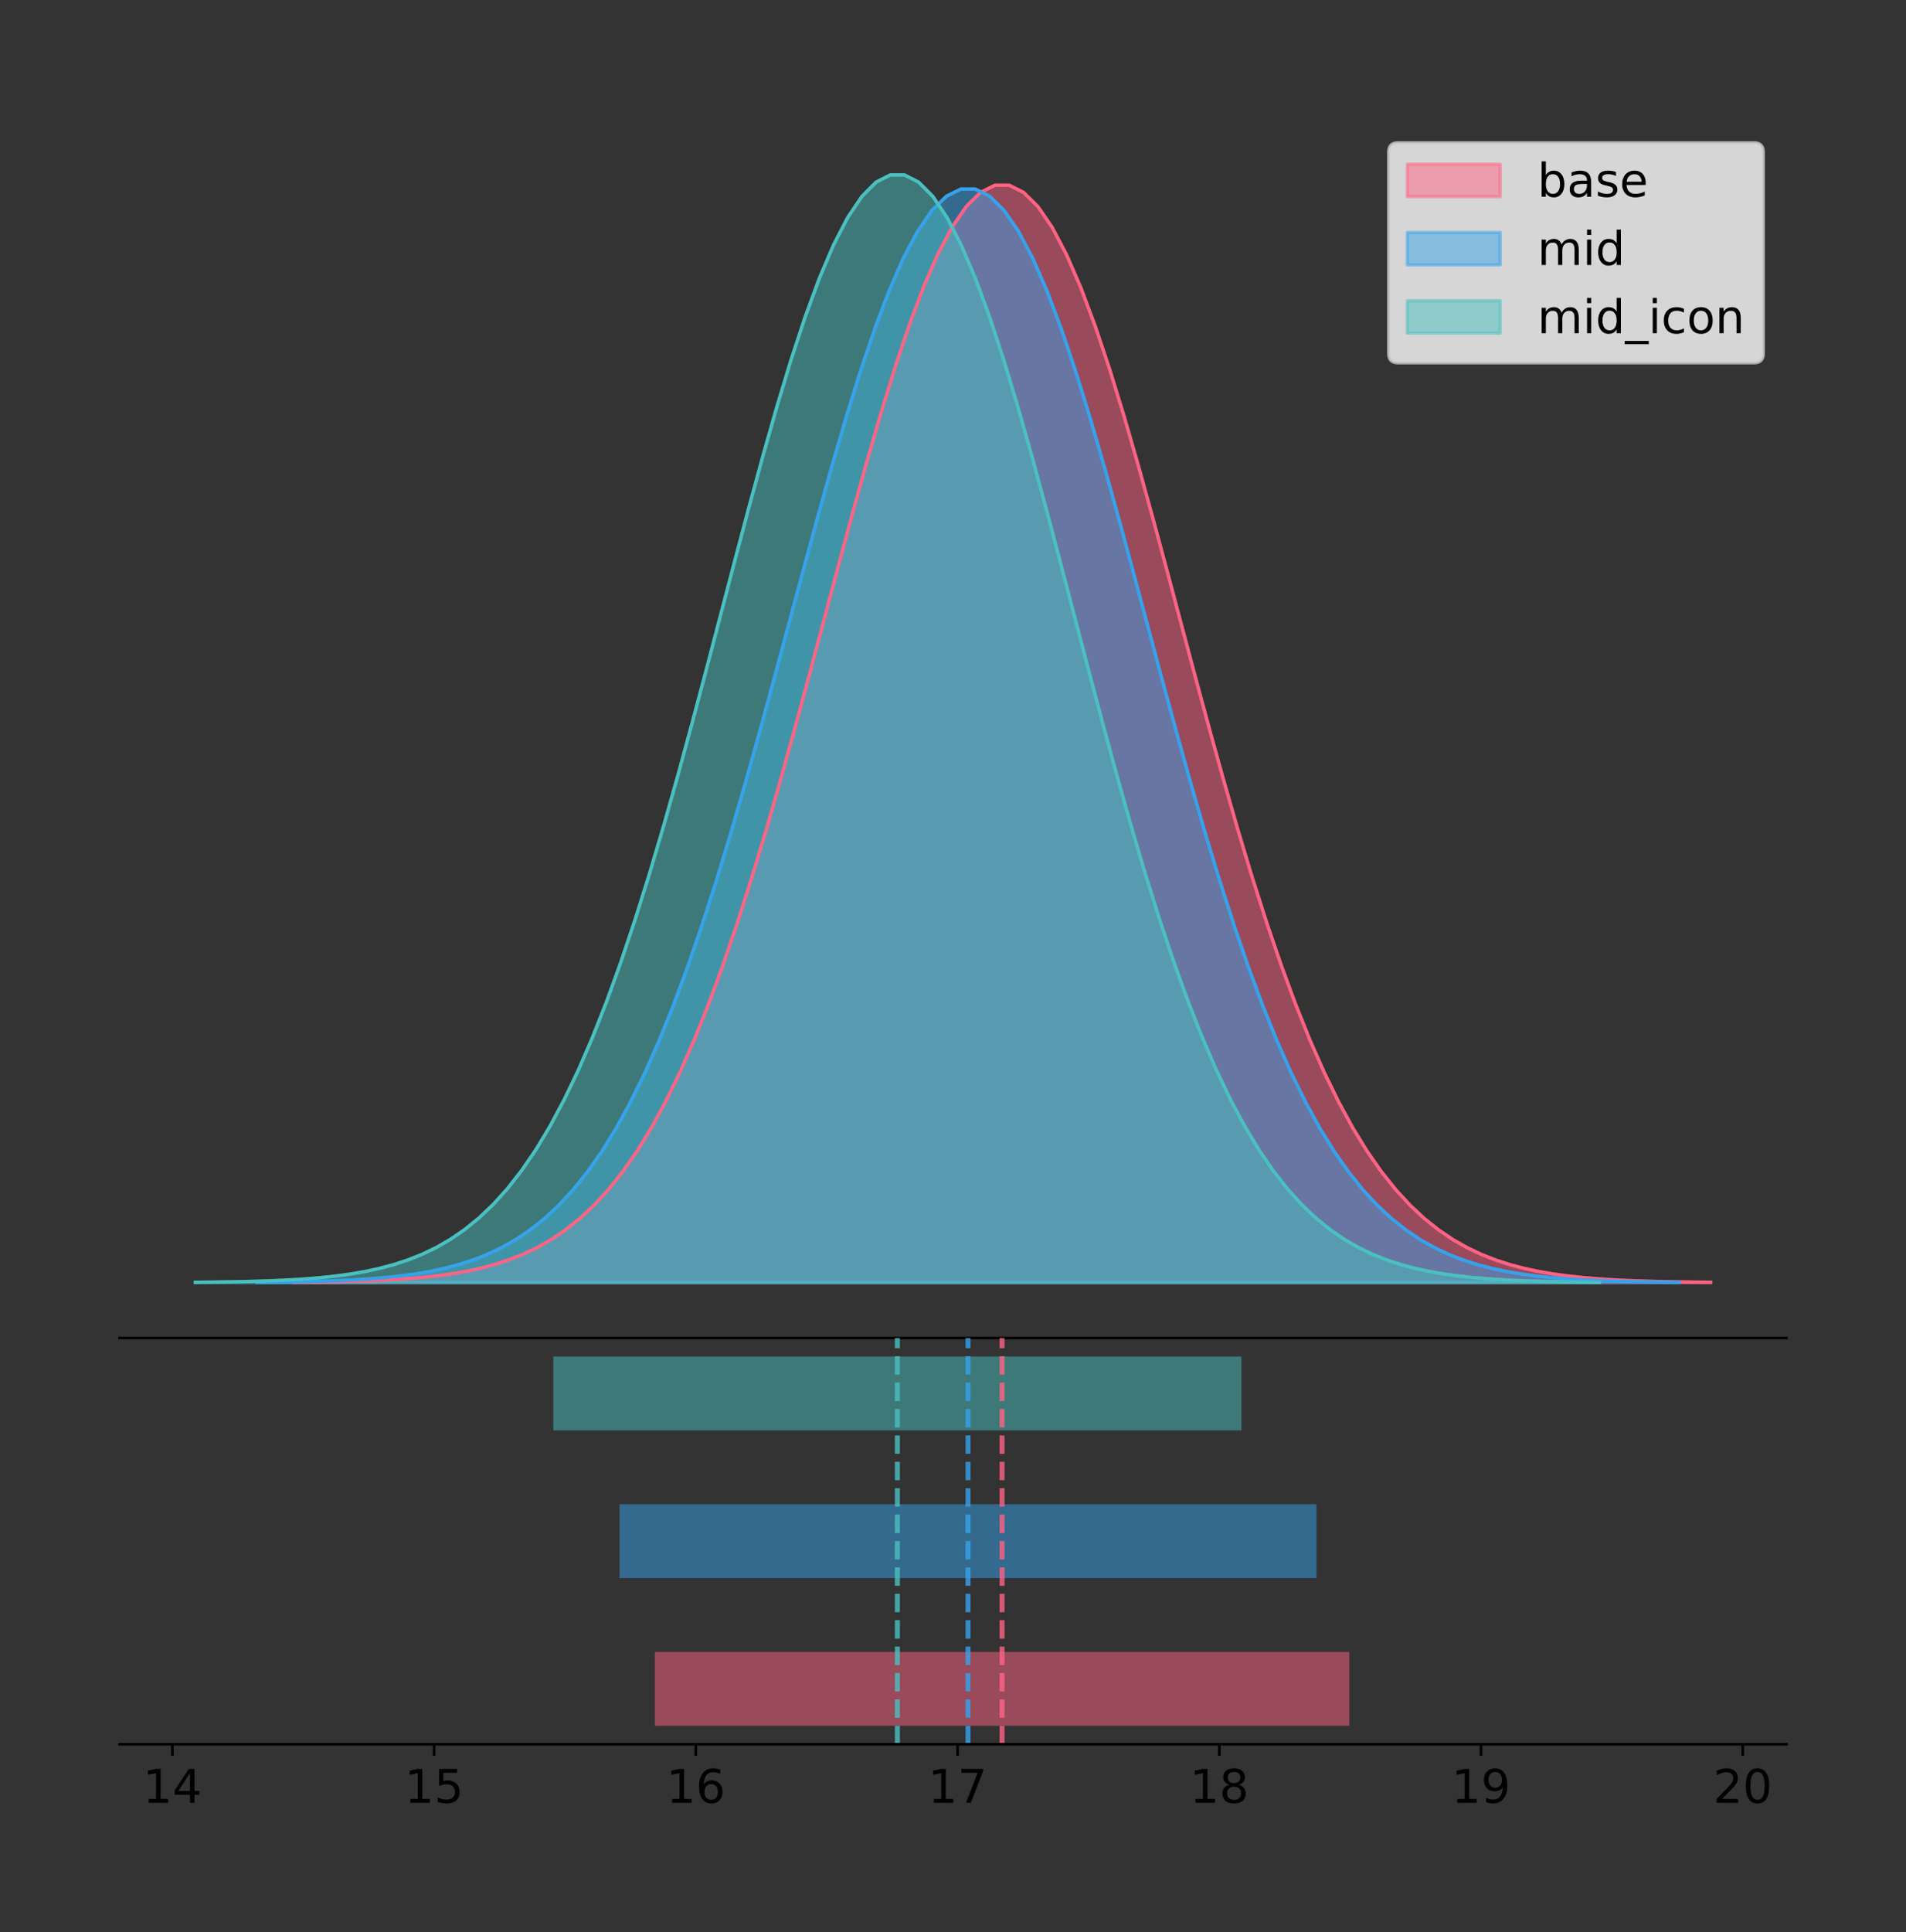 <?xml version="1.0" encoding="utf-8" standalone="no"?>
<!DOCTYPE svg PUBLIC "-//W3C//DTD SVG 1.1//EN"
  "http://www.w3.org/Graphics/SVG/1.1/DTD/svg11.dtd">
<!-- Created with matplotlib (https://matplotlib.org/) -->
<svg height="581.789pt" version="1.1" viewBox="0 0 574.2 581.789" width="574.2pt" xmlns="http://www.w3.org/2000/svg" xmlns:xlink="http://www.w3.org/1999/xlink">
 <rect x="0" y="0" width="574.2" height="581.789" fill="#333333" stroke="none"/>
 <defs>
  <style type="text/css">
*{stroke-linecap:butt;stroke-linejoin:round;}
  </style>
 </defs>
 <g id="figure_1">
  <g id="patch_1">
   <path d="M 0 581.789 
L 574.2 581.789 
L 574.2 0 
L 0 0 
z
" style="fill:none;"/>
  </g>
  <g id="axes_1">
   <g id="patch_2">
    <path d="M 36 402.93 
L 538.2 402.93 
L 538.2 36 
L 36 36 
z
" style="fill:none;"/>
   </g>
   <g id="PolyCollection_1">
    <defs>
     <path d="M 88.383 -195.538 
L 88.383 -195.649 
L 92.696 -195.691 
L 97.009 -195.747 
L 101.322 -195.822 
L 105.635 -195.922 
L 109.948 -196.053 
L 114.261 -196.224 
L 118.574 -196.446 
L 122.887 -196.733 
L 127.2 -197.1 
L 131.513 -197.566 
L 135.826 -198.155 
L 140.139 -198.891 
L 144.452 -199.808 
L 148.765 -200.939 
L 153.078 -202.326 
L 157.391 -204.014 
L 161.704 -206.052 
L 166.017 -208.496 
L 170.33 -211.403 
L 174.643 -214.836 
L 178.956 -218.859 
L 183.269 -223.538 
L 187.582 -228.937 
L 191.895 -235.117 
L 196.208 -242.135 
L 200.521 -250.041 
L 204.835 -258.874 
L 209.148 -268.659 
L 213.461 -279.406 
L 217.774 -291.106 
L 222.087 -303.73 
L 226.4 -317.224 
L 230.713 -331.511 
L 235.026 -346.486 
L 239.339 -362.019 
L 243.652 -377.956 
L 247.965 -394.118 
L 252.278 -410.305 
L 256.591 -426.299 
L 260.904 -441.87 
L 265.217 -456.781 
L 269.53 -470.791 
L 273.843 -483.664 
L 278.156 -495.177 
L 282.469 -505.122 
L 286.782 -513.315 
L 291.095 -519.601 
L 295.408 -523.861 
L 299.721 -526.012 
L 304.034 -526.012 
L 308.347 -523.861 
L 312.66 -519.601 
L 316.973 -513.315 
L 321.286 -505.122 
L 325.599 -495.177 
L 329.912 -483.664 
L 334.225 -470.791 
L 338.538 -456.781 
L 342.851 -441.87 
L 347.165 -426.299 
L 351.478 -410.305 
L 355.791 -394.118 
L 360.104 -377.956 
L 364.417 -362.019 
L 368.73 -346.486 
L 373.043 -331.511 
L 377.356 -317.224 
L 381.669 -303.73 
L 385.982 -291.106 
L 390.295 -279.406 
L 394.608 -268.659 
L 398.921 -258.874 
L 403.234 -250.041 
L 407.547 -242.135 
L 411.86 -235.117 
L 416.173 -228.937 
L 420.486 -223.538 
L 424.799 -218.859 
L 429.112 -214.836 
L 433.425 -211.403 
L 437.738 -208.496 
L 442.051 -206.052 
L 446.364 -204.014 
L 450.677 -202.326 
L 454.99 -200.939 
L 459.303 -199.808 
L 463.616 -198.891 
L 467.929 -198.155 
L 472.242 -197.566 
L 476.555 -197.1 
L 480.868 -196.733 
L 485.182 -196.446 
L 489.495 -196.224 
L 493.808 -196.053 
L 498.121 -195.922 
L 502.434 -195.822 
L 506.747 -195.747 
L 511.06 -195.691 
L 515.373 -195.649 
L 515.373 -195.538 
L 515.373 -195.538 
L 511.06 -195.538 
L 506.747 -195.538 
L 502.434 -195.538 
L 498.121 -195.538 
L 493.808 -195.538 
L 489.495 -195.538 
L 485.182 -195.538 
L 480.868 -195.538 
L 476.555 -195.538 
L 472.242 -195.538 
L 467.929 -195.538 
L 463.616 -195.538 
L 459.303 -195.538 
L 454.99 -195.538 
L 450.677 -195.538 
L 446.364 -195.538 
L 442.051 -195.538 
L 437.738 -195.538 
L 433.425 -195.538 
L 429.112 -195.538 
L 424.799 -195.538 
L 420.486 -195.538 
L 416.173 -195.538 
L 411.86 -195.538 
L 407.547 -195.538 
L 403.234 -195.538 
L 398.921 -195.538 
L 394.608 -195.538 
L 390.295 -195.538 
L 385.982 -195.538 
L 381.669 -195.538 
L 377.356 -195.538 
L 373.043 -195.538 
L 368.73 -195.538 
L 364.417 -195.538 
L 360.104 -195.538 
L 355.791 -195.538 
L 351.478 -195.538 
L 347.165 -195.538 
L 342.851 -195.538 
L 338.538 -195.538 
L 334.225 -195.538 
L 329.912 -195.538 
L 325.599 -195.538 
L 321.286 -195.538 
L 316.973 -195.538 
L 312.66 -195.538 
L 308.347 -195.538 
L 304.034 -195.538 
L 299.721 -195.538 
L 295.408 -195.538 
L 291.095 -195.538 
L 286.782 -195.538 
L 282.469 -195.538 
L 278.156 -195.538 
L 273.843 -195.538 
L 269.53 -195.538 
L 265.217 -195.538 
L 260.904 -195.538 
L 256.591 -195.538 
L 252.278 -195.538 
L 247.965 -195.538 
L 243.652 -195.538 
L 239.339 -195.538 
L 235.026 -195.538 
L 230.713 -195.538 
L 226.4 -195.538 
L 222.087 -195.538 
L 217.774 -195.538 
L 213.461 -195.538 
L 209.148 -195.538 
L 204.835 -195.538 
L 200.521 -195.538 
L 196.208 -195.538 
L 191.895 -195.538 
L 187.582 -195.538 
L 183.269 -195.538 
L 178.956 -195.538 
L 174.643 -195.538 
L 170.33 -195.538 
L 166.017 -195.538 
L 161.704 -195.538 
L 157.391 -195.538 
L 153.078 -195.538 
L 148.765 -195.538 
L 144.452 -195.538 
L 140.139 -195.538 
L 135.826 -195.538 
L 131.513 -195.538 
L 127.2 -195.538 
L 122.887 -195.538 
L 118.574 -195.538 
L 114.261 -195.538 
L 109.948 -195.538 
L 105.635 -195.538 
L 101.322 -195.538 
L 97.009 -195.538 
L 92.696 -195.538 
L 88.383 -195.538 
z
" id="me32cef3289" style="stroke:#ff6384;stroke-opacity:0.5;"/>
    </defs>
    <g clip-path="url(#p9b3018f746)">
     <use style="fill:#ff6384;fill-opacity:0.5;stroke:#ff6384;stroke-opacity:0.5;" x="0" xlink:href="#me32cef3289" y="581.789"/>
    </g>
   </g>
   <g id="PolyCollection_2">
    <defs>
     <path d="M 77.387 -195.538 
L 77.387 -195.649 
L 81.715 -195.69 
L 86.043 -195.746 
L 90.371 -195.821 
L 94.699 -195.92 
L 99.027 -196.051 
L 103.355 -196.222 
L 107.683 -196.443 
L 112.011 -196.729 
L 116.34 -197.095 
L 120.668 -197.559 
L 124.996 -198.145 
L 129.324 -198.88 
L 133.652 -199.793 
L 137.98 -200.921 
L 142.308 -202.303 
L 146.636 -203.984 
L 150.964 -206.015 
L 155.292 -208.45 
L 159.621 -211.348 
L 163.949 -214.769 
L 168.277 -218.778 
L 172.605 -223.441 
L 176.933 -228.82 
L 181.261 -234.979 
L 185.589 -241.973 
L 189.917 -249.852 
L 194.245 -258.653 
L 198.573 -268.404 
L 202.902 -279.114 
L 207.23 -290.773 
L 211.558 -303.353 
L 215.886 -316.801 
L 220.214 -331.037 
L 224.542 -345.96 
L 228.87 -361.44 
L 233.198 -377.321 
L 237.526 -393.427 
L 241.854 -409.557 
L 246.183 -425.495 
L 250.511 -441.012 
L 254.839 -455.871 
L 259.167 -469.832 
L 263.495 -482.661 
L 267.823 -494.134 
L 272.151 -504.044 
L 276.479 -512.208 
L 280.807 -518.473 
L 285.135 -522.718 
L 289.464 -524.861 
L 293.792 -524.861 
L 298.12 -522.718 
L 302.448 -518.473 
L 306.776 -512.208 
L 311.104 -504.044 
L 315.432 -494.134 
L 319.76 -482.661 
L 324.088 -469.832 
L 328.416 -455.871 
L 332.745 -441.012 
L 337.073 -425.495 
L 341.401 -409.557 
L 345.729 -393.427 
L 350.057 -377.321 
L 354.385 -361.44 
L 358.713 -345.96 
L 363.041 -331.037 
L 367.369 -316.801 
L 371.697 -303.353 
L 376.026 -290.773 
L 380.354 -279.114 
L 384.682 -268.404 
L 389.01 -258.653 
L 393.338 -249.852 
L 397.666 -241.973 
L 401.994 -234.979 
L 406.322 -228.82 
L 410.65 -223.441 
L 414.978 -218.778 
L 419.307 -214.769 
L 423.635 -211.348 
L 427.963 -208.45 
L 432.291 -206.015 
L 436.619 -203.984 
L 440.947 -202.303 
L 445.275 -200.921 
L 449.603 -199.793 
L 453.931 -198.88 
L 458.259 -198.145 
L 462.588 -197.559 
L 466.916 -197.095 
L 471.244 -196.729 
L 475.572 -196.443 
L 479.9 -196.222 
L 484.228 -196.051 
L 488.556 -195.92 
L 492.884 -195.821 
L 497.212 -195.746 
L 501.54 -195.69 
L 505.869 -195.649 
L 505.869 -195.538 
L 505.869 -195.538 
L 501.54 -195.538 
L 497.212 -195.538 
L 492.884 -195.538 
L 488.556 -195.538 
L 484.228 -195.538 
L 479.9 -195.538 
L 475.572 -195.538 
L 471.244 -195.538 
L 466.916 -195.538 
L 462.588 -195.538 
L 458.259 -195.538 
L 453.931 -195.538 
L 449.603 -195.538 
L 445.275 -195.538 
L 440.947 -195.538 
L 436.619 -195.538 
L 432.291 -195.538 
L 427.963 -195.538 
L 423.635 -195.538 
L 419.307 -195.538 
L 414.978 -195.538 
L 410.65 -195.538 
L 406.322 -195.538 
L 401.994 -195.538 
L 397.666 -195.538 
L 393.338 -195.538 
L 389.01 -195.538 
L 384.682 -195.538 
L 380.354 -195.538 
L 376.026 -195.538 
L 371.697 -195.538 
L 367.369 -195.538 
L 363.041 -195.538 
L 358.713 -195.538 
L 354.385 -195.538 
L 350.057 -195.538 
L 345.729 -195.538 
L 341.401 -195.538 
L 337.073 -195.538 
L 332.745 -195.538 
L 328.416 -195.538 
L 324.088 -195.538 
L 319.76 -195.538 
L 315.432 -195.538 
L 311.104 -195.538 
L 306.776 -195.538 
L 302.448 -195.538 
L 298.12 -195.538 
L 293.792 -195.538 
L 289.464 -195.538 
L 285.135 -195.538 
L 280.807 -195.538 
L 276.479 -195.538 
L 272.151 -195.538 
L 267.823 -195.538 
L 263.495 -195.538 
L 259.167 -195.538 
L 254.839 -195.538 
L 250.511 -195.538 
L 246.183 -195.538 
L 241.854 -195.538 
L 237.526 -195.538 
L 233.198 -195.538 
L 228.87 -195.538 
L 224.542 -195.538 
L 220.214 -195.538 
L 215.886 -195.538 
L 211.558 -195.538 
L 207.23 -195.538 
L 202.902 -195.538 
L 198.573 -195.538 
L 194.245 -195.538 
L 189.917 -195.538 
L 185.589 -195.538 
L 181.261 -195.538 
L 176.933 -195.538 
L 172.605 -195.538 
L 168.277 -195.538 
L 163.949 -195.538 
L 159.621 -195.538 
L 155.292 -195.538 
L 150.964 -195.538 
L 146.636 -195.538 
L 142.308 -195.538 
L 137.98 -195.538 
L 133.652 -195.538 
L 129.324 -195.538 
L 124.996 -195.538 
L 120.668 -195.538 
L 116.34 -195.538 
L 112.011 -195.538 
L 107.683 -195.538 
L 103.355 -195.538 
L 99.027 -195.538 
L 94.699 -195.538 
L 90.371 -195.538 
L 86.043 -195.538 
L 81.715 -195.538 
L 77.387 -195.538 
z
" id="m0f6606db2e" style="stroke:#36a2eb;stroke-opacity:0.5;"/>
    </defs>
    <g clip-path="url(#p9b3018f746)">
     <use style="fill:#36a2eb;fill-opacity:0.5;stroke:#36a2eb;stroke-opacity:0.5;" x="0" xlink:href="#m0f6606db2e" y="581.789"/>
    </g>
   </g>
   <g id="PolyCollection_3">
    <defs>
     <path d="M 58.827 -195.538 
L 58.827 -195.65 
L 63.1 -195.692 
L 67.373 -195.749 
L 71.646 -195.825 
L 75.919 -195.925 
L 80.192 -196.058 
L 84.465 -196.23 
L 88.738 -196.455 
L 93.011 -196.744 
L 97.284 -197.115 
L 101.557 -197.585 
L 105.83 -198.179 
L 110.103 -198.923 
L 114.376 -199.848 
L 118.649 -200.99 
L 122.922 -202.39 
L 127.195 -204.093 
L 131.468 -206.151 
L 135.741 -208.617 
L 140.014 -211.552 
L 144.287 -215.017 
L 148.56 -219.078 
L 152.832 -223.801 
L 157.105 -229.25 
L 161.378 -235.488 
L 165.651 -242.572 
L 169.924 -250.552 
L 174.197 -259.468 
L 178.47 -269.344 
L 182.743 -280.192 
L 187.016 -292.002 
L 191.289 -304.744 
L 195.562 -318.365 
L 199.835 -332.786 
L 204.108 -347.901 
L 208.381 -363.58 
L 212.654 -379.667 
L 216.927 -395.98 
L 221.2 -412.318 
L 225.473 -428.462 
L 229.746 -444.18 
L 234.019 -459.23 
L 238.292 -473.372 
L 242.565 -486.366 
L 246.838 -497.987 
L 251.111 -508.025 
L 255.384 -516.294 
L 259.657 -522.64 
L 263.93 -526.94 
L 268.203 -529.111 
L 272.476 -529.111 
L 276.748 -526.94 
L 281.021 -522.64 
L 285.294 -516.294 
L 289.567 -508.025 
L 293.84 -497.987 
L 298.113 -486.366 
L 302.386 -473.372 
L 306.659 -459.23 
L 310.932 -444.18 
L 315.205 -428.462 
L 319.478 -412.318 
L 323.751 -395.98 
L 328.024 -379.667 
L 332.297 -363.58 
L 336.57 -347.901 
L 340.843 -332.786 
L 345.116 -318.365 
L 349.389 -304.744 
L 353.662 -292.002 
L 357.935 -280.192 
L 362.208 -269.344 
L 366.481 -259.468 
L 370.754 -250.552 
L 375.027 -242.572 
L 379.3 -235.488 
L 383.573 -229.25 
L 387.846 -223.801 
L 392.119 -219.078 
L 396.391 -215.017 
L 400.664 -211.552 
L 404.937 -208.617 
L 409.21 -206.151 
L 413.483 -204.093 
L 417.756 -202.39 
L 422.029 -200.99 
L 426.302 -199.848 
L 430.575 -198.923 
L 434.848 -198.179 
L 439.121 -197.585 
L 443.394 -197.115 
L 447.667 -196.744 
L 451.94 -196.455 
L 456.213 -196.23 
L 460.486 -196.058 
L 464.759 -195.925 
L 469.032 -195.825 
L 473.305 -195.749 
L 477.578 -195.692 
L 481.851 -195.65 
L 481.851 -195.538 
L 481.851 -195.538 
L 477.578 -195.538 
L 473.305 -195.538 
L 469.032 -195.538 
L 464.759 -195.538 
L 460.486 -195.538 
L 456.213 -195.538 
L 451.94 -195.538 
L 447.667 -195.538 
L 443.394 -195.538 
L 439.121 -195.538 
L 434.848 -195.538 
L 430.575 -195.538 
L 426.302 -195.538 
L 422.029 -195.538 
L 417.756 -195.538 
L 413.483 -195.538 
L 409.21 -195.538 
L 404.937 -195.538 
L 400.664 -195.538 
L 396.391 -195.538 
L 392.119 -195.538 
L 387.846 -195.538 
L 383.573 -195.538 
L 379.3 -195.538 
L 375.027 -195.538 
L 370.754 -195.538 
L 366.481 -195.538 
L 362.208 -195.538 
L 357.935 -195.538 
L 353.662 -195.538 
L 349.389 -195.538 
L 345.116 -195.538 
L 340.843 -195.538 
L 336.57 -195.538 
L 332.297 -195.538 
L 328.024 -195.538 
L 323.751 -195.538 
L 319.478 -195.538 
L 315.205 -195.538 
L 310.932 -195.538 
L 306.659 -195.538 
L 302.386 -195.538 
L 298.113 -195.538 
L 293.84 -195.538 
L 289.567 -195.538 
L 285.294 -195.538 
L 281.021 -195.538 
L 276.748 -195.538 
L 272.476 -195.538 
L 268.203 -195.538 
L 263.93 -195.538 
L 259.657 -195.538 
L 255.384 -195.538 
L 251.111 -195.538 
L 246.838 -195.538 
L 242.565 -195.538 
L 238.292 -195.538 
L 234.019 -195.538 
L 229.746 -195.538 
L 225.473 -195.538 
L 221.2 -195.538 
L 216.927 -195.538 
L 212.654 -195.538 
L 208.381 -195.538 
L 204.108 -195.538 
L 199.835 -195.538 
L 195.562 -195.538 
L 191.289 -195.538 
L 187.016 -195.538 
L 182.743 -195.538 
L 178.47 -195.538 
L 174.197 -195.538 
L 169.924 -195.538 
L 165.651 -195.538 
L 161.378 -195.538 
L 157.105 -195.538 
L 152.832 -195.538 
L 148.56 -195.538 
L 144.287 -195.538 
L 140.014 -195.538 
L 135.741 -195.538 
L 131.468 -195.538 
L 127.195 -195.538 
L 122.922 -195.538 
L 118.649 -195.538 
L 114.376 -195.538 
L 110.103 -195.538 
L 105.83 -195.538 
L 101.557 -195.538 
L 97.284 -195.538 
L 93.011 -195.538 
L 88.738 -195.538 
L 84.465 -195.538 
L 80.192 -195.538 
L 75.919 -195.538 
L 71.646 -195.538 
L 67.373 -195.538 
L 63.1 -195.538 
L 58.827 -195.538 
z
" id="m778332e7e5" style="stroke:#4bc0c0;stroke-opacity:0.5;"/>
    </defs>
    <g clip-path="url(#p9b3018f746)">
     <use style="fill:#4bc0c0;fill-opacity:0.5;stroke:#4bc0c0;stroke-opacity:0.5;" x="0" xlink:href="#m778332e7e5" y="581.789"/>
    </g>
   </g>
   <g id="line2d_1">
    <path clip-path="url(#p9b3018f746)" d="M 88.383 386.14 
L 92.696 386.099 
L 97.009 386.042 
L 101.322 385.967 
L 105.635 385.868 
L 109.948 385.737 
L 114.261 385.565 
L 118.574 385.343 
L 122.887 385.056 
L 127.2 384.689 
L 131.513 384.223 
L 135.826 383.635 
L 140.139 382.898 
L 144.452 381.981 
L 148.765 380.85 
L 153.078 379.463 
L 157.391 377.775 
L 161.704 375.737 
L 166.017 373.294 
L 170.33 370.387 
L 174.643 366.953 
L 178.956 362.93 
L 183.269 358.251 
L 187.582 352.853 
L 191.895 346.672 
L 196.208 339.654 
L 200.521 331.748 
L 204.835 322.916 
L 209.148 313.131 
L 213.461 302.384 
L 217.774 290.683 
L 222.087 278.059 
L 226.4 264.565 
L 230.713 250.279 
L 235.026 235.304 
L 239.339 219.77 
L 243.652 203.833 
L 247.965 187.671 
L 252.278 171.485 
L 256.591 155.491 
L 260.904 139.919 
L 265.217 125.009 
L 269.53 110.999 
L 273.843 98.125 
L 278.156 86.612 
L 282.469 76.668 
L 286.782 68.475 
L 291.095 62.188 
L 295.408 57.928 
L 299.721 55.777 
L 304.034 55.777 
L 308.347 57.928 
L 312.66 62.188 
L 316.973 68.475 
L 321.286 76.668 
L 325.599 86.612 
L 329.912 98.125 
L 334.225 110.999 
L 338.538 125.009 
L 342.851 139.919 
L 347.165 155.491 
L 351.478 171.485 
L 355.791 187.671 
L 360.104 203.833 
L 364.417 219.77 
L 368.73 235.304 
L 373.043 250.279 
L 377.356 264.565 
L 381.669 278.059 
L 385.982 290.683 
L 390.295 302.384 
L 394.608 313.131 
L 398.921 322.916 
L 403.234 331.748 
L 407.547 339.654 
L 411.86 346.672 
L 416.173 352.853 
L 420.486 358.251 
L 424.799 362.93 
L 429.112 366.953 
L 433.425 370.387 
L 437.738 373.294 
L 442.051 375.737 
L 446.364 377.775 
L 450.677 379.463 
L 454.99 380.85 
L 459.303 381.981 
L 463.616 382.898 
L 467.929 383.635 
L 472.242 384.223 
L 476.555 384.689 
L 480.868 385.056 
L 485.182 385.343 
L 489.495 385.565 
L 493.808 385.737 
L 498.121 385.868 
L 502.434 385.967 
L 506.747 386.042 
L 511.06 386.099 
L 515.373 386.14 
" style="fill:none;stroke:#ff6384;stroke-linecap:square;"/>
   </g>
   <g id="line2d_2">
    <path clip-path="url(#p9b3018f746)" d="M 77.387 386.141 
L 81.715 386.099 
L 86.043 386.043 
L 90.371 385.968 
L 94.699 385.869 
L 99.027 385.738 
L 103.355 385.568 
L 107.683 385.346 
L 112.011 385.06 
L 116.34 384.695 
L 120.668 384.23 
L 124.996 383.644 
L 129.324 382.91 
L 133.652 381.996 
L 137.98 380.869 
L 142.308 379.487 
L 146.636 377.805 
L 150.964 375.774 
L 155.292 373.339 
L 159.621 370.442 
L 163.949 367.021 
L 168.277 363.011 
L 172.605 358.349 
L 176.933 352.969 
L 181.261 346.81 
L 185.589 339.816 
L 189.917 331.938 
L 194.245 323.136 
L 198.573 313.385 
L 202.902 302.676 
L 207.23 291.016 
L 211.558 278.436 
L 215.886 264.989 
L 220.214 250.752 
L 224.542 235.829 
L 228.87 220.35 
L 233.198 204.468 
L 237.526 188.363 
L 241.854 172.233 
L 246.183 156.294 
L 250.511 140.777 
L 254.839 125.918 
L 259.167 111.957 
L 263.495 99.128 
L 267.823 87.655 
L 272.151 77.746 
L 276.479 69.581 
L 280.807 63.317 
L 285.135 59.071 
L 289.464 56.928 
L 293.792 56.928 
L 298.12 59.071 
L 302.448 63.317 
L 306.776 69.581 
L 311.104 77.746 
L 315.432 87.655 
L 319.76 99.128 
L 324.088 111.957 
L 328.416 125.918 
L 332.745 140.777 
L 337.073 156.294 
L 341.401 172.233 
L 345.729 188.363 
L 350.057 204.468 
L 354.385 220.35 
L 358.713 235.829 
L 363.041 250.752 
L 367.369 264.989 
L 371.697 278.436 
L 376.026 291.016 
L 380.354 302.676 
L 384.682 313.385 
L 389.01 323.136 
L 393.338 331.938 
L 397.666 339.816 
L 401.994 346.81 
L 406.322 352.969 
L 410.65 358.349 
L 414.978 363.011 
L 419.307 367.021 
L 423.635 370.442 
L 427.963 373.339 
L 432.291 375.774 
L 436.619 377.805 
L 440.947 379.487 
L 445.275 380.869 
L 449.603 381.996 
L 453.931 382.91 
L 458.259 383.644 
L 462.588 384.23 
L 466.916 384.695 
L 471.244 385.06 
L 475.572 385.346 
L 479.9 385.568 
L 484.228 385.738 
L 488.556 385.869 
L 492.884 385.968 
L 497.212 386.043 
L 501.54 386.099 
L 505.869 386.141 
" style="fill:none;stroke:#36a2eb;stroke-linecap:square;"/>
   </g>
   <g id="line2d_3">
    <path clip-path="url(#p9b3018f746)" d="M 58.827 386.139 
L 63.1 386.097 
L 67.373 386.04 
L 71.646 385.965 
L 75.919 385.864 
L 80.192 385.732 
L 84.465 385.559 
L 88.738 385.334 
L 93.011 385.045 
L 97.284 384.675 
L 101.557 384.204 
L 105.83 383.61 
L 110.103 382.867 
L 114.376 381.941 
L 118.649 380.799 
L 122.922 379.399 
L 127.195 377.696 
L 131.468 375.639 
L 135.741 373.172 
L 140.014 370.238 
L 144.287 366.772 
L 148.56 362.711 
L 152.832 357.989 
L 157.105 352.539 
L 161.378 346.301 
L 165.651 339.217 
L 169.924 331.237 
L 174.197 322.322 
L 178.47 312.445 
L 182.743 301.597 
L 187.016 289.787 
L 191.289 277.045 
L 195.562 263.424 
L 199.835 249.004 
L 204.108 233.888 
L 208.381 218.209 
L 212.654 202.123 
L 216.927 185.809 
L 221.2 169.471 
L 225.473 153.327 
L 229.746 137.61 
L 234.019 122.559 
L 238.292 108.418 
L 242.565 95.423 
L 246.838 83.803 
L 251.111 73.765 
L 255.384 65.495 
L 259.657 59.15 
L 263.93 54.85 
L 268.203 52.679 
L 272.476 52.679 
L 276.748 54.85 
L 281.021 59.15 
L 285.294 65.495 
L 289.567 73.765 
L 293.84 83.803 
L 298.113 95.423 
L 302.386 108.418 
L 306.659 122.559 
L 310.932 137.61 
L 315.205 153.327 
L 319.478 169.471 
L 323.751 185.809 
L 328.024 202.123 
L 332.297 218.209 
L 336.57 233.888 
L 340.843 249.004 
L 345.116 263.424 
L 349.389 277.045 
L 353.662 289.787 
L 357.935 301.597 
L 362.208 312.445 
L 366.481 322.322 
L 370.754 331.237 
L 375.027 339.217 
L 379.3 346.301 
L 383.573 352.539 
L 387.846 357.989 
L 392.119 362.711 
L 396.391 366.772 
L 400.664 370.238 
L 404.937 373.172 
L 409.21 375.639 
L 413.483 377.696 
L 417.756 379.399 
L 422.029 380.799 
L 426.302 381.941 
L 430.575 382.867 
L 434.848 383.61 
L 439.121 384.204 
L 443.394 384.675 
L 447.667 385.045 
L 451.94 385.334 
L 456.213 385.559 
L 460.486 385.732 
L 464.759 385.864 
L 469.032 385.965 
L 473.305 386.04 
L 477.578 386.097 
L 481.851 386.139 
" style="fill:none;stroke:#4bc0c0;stroke-linecap:square;"/>
   </g>
   <g id="patch_3">
    <path d="M 36 402.93 
L 538.2 402.93 
" style="fill:none;stroke:#000000;stroke-linecap:square;stroke-linejoin:miter;stroke-width:0.8;"/>
   </g>
   <g id="legend_1">
    <g id="patch_4">
     <path d="M 421.16 109.237 
L 528.4 109.237 
Q 531.2 109.237 531.2 106.438 
L 531.2 45.8 
Q 531.2 43 528.4 43 
L 421.16 43 
Q 418.36 43 418.36 45.8 
L 418.36 106.438 
Q 418.36 109.237 421.16 109.237 
z
" style="fill:#ffffff;opacity:0.8;stroke:#cccccc;stroke-linejoin:miter;"/>
    </g>
    <g id="patch_5">
     <path d="M 423.96 59.238 
L 451.96 59.238 
L 451.96 49.438 
L 423.96 49.438 
z
" style="fill:#ff6384;opacity:0.5;stroke:#ff6384;stroke-linejoin:miter;"/>
    </g>
    <g id="text_1">
     <!-- base -->
     <defs>
      <path d="M 48.688 27.297 
Q 48.688 37.203 44.609 42.844 
Q 40.531 48.484 33.406 48.484 
Q 26.266 48.484 22.188 42.844 
Q 18.109 37.203 18.109 27.297 
Q 18.109 17.391 22.188 11.75 
Q 26.266 6.109 33.406 6.109 
Q 40.531 6.109 44.609 11.75 
Q 48.688 17.391 48.688 27.297 
z
M 18.109 46.391 
Q 20.953 51.266 25.266 53.625 
Q 29.594 56 35.594 56 
Q 45.562 56 51.781 48.094 
Q 58.016 40.188 58.016 27.297 
Q 58.016 14.406 51.781 6.484 
Q 45.562 -1.422 35.594 -1.422 
Q 29.594 -1.422 25.266 0.953 
Q 20.953 3.328 18.109 8.203 
L 18.109 0 
L 9.078 0 
L 9.078 75.984 
L 18.109 75.984 
z
" id="DejaVuSans-98"/>
      <path d="M 34.281 27.484 
Q 23.391 27.484 19.188 25 
Q 14.984 22.516 14.984 16.5 
Q 14.984 11.719 18.141 8.906 
Q 21.297 6.109 26.703 6.109 
Q 34.188 6.109 38.703 11.406 
Q 43.219 16.703 43.219 25.484 
L 43.219 27.484 
z
M 52.203 31.203 
L 52.203 0 
L 43.219 0 
L 43.219 8.297 
Q 40.141 3.328 35.547 0.953 
Q 30.953 -1.422 24.312 -1.422 
Q 15.922 -1.422 10.953 3.297 
Q 6 8.016 6 15.922 
Q 6 25.141 12.172 29.828 
Q 18.359 34.516 30.609 34.516 
L 43.219 34.516 
L 43.219 35.406 
Q 43.219 41.609 39.141 45 
Q 35.062 48.391 27.688 48.391 
Q 23 48.391 18.547 47.266 
Q 14.109 46.141 10.016 43.891 
L 10.016 52.203 
Q 14.938 54.109 19.578 55.047 
Q 24.219 56 28.609 56 
Q 40.484 56 46.344 49.844 
Q 52.203 43.703 52.203 31.203 
z
" id="DejaVuSans-97"/>
      <path d="M 44.281 53.078 
L 44.281 44.578 
Q 40.484 46.531 36.375 47.5 
Q 32.281 48.484 27.875 48.484 
Q 21.188 48.484 17.844 46.438 
Q 14.5 44.391 14.5 40.281 
Q 14.5 37.156 16.891 35.375 
Q 19.281 33.594 26.516 31.984 
L 29.594 31.297 
Q 39.156 29.25 43.188 25.516 
Q 47.219 21.781 47.219 15.094 
Q 47.219 7.469 41.188 3.016 
Q 35.156 -1.422 24.609 -1.422 
Q 20.219 -1.422 15.453 -0.562 
Q 10.688 0.297 5.422 2 
L 5.422 11.281 
Q 10.406 8.688 15.234 7.391 
Q 20.062 6.109 24.812 6.109 
Q 31.156 6.109 34.562 8.281 
Q 37.984 10.453 37.984 14.406 
Q 37.984 18.062 35.516 20.016 
Q 33.062 21.969 24.703 23.781 
L 21.578 24.516 
Q 13.234 26.266 9.516 29.906 
Q 5.812 33.547 5.812 39.891 
Q 5.812 47.609 11.281 51.797 
Q 16.75 56 26.812 56 
Q 31.781 56 36.172 55.266 
Q 40.578 54.547 44.281 53.078 
z
" id="DejaVuSans-115"/>
      <path d="M 56.203 29.594 
L 56.203 25.203 
L 14.891 25.203 
Q 15.484 15.922 20.484 11.062 
Q 25.484 6.203 34.422 6.203 
Q 39.594 6.203 44.453 7.469 
Q 49.312 8.734 54.109 11.281 
L 54.109 2.781 
Q 49.266 0.734 44.188 -0.344 
Q 39.109 -1.422 33.891 -1.422 
Q 20.797 -1.422 13.156 6.188 
Q 5.516 13.812 5.516 26.812 
Q 5.516 40.234 12.766 48.109 
Q 20.016 56 32.328 56 
Q 43.359 56 49.781 48.891 
Q 56.203 41.797 56.203 29.594 
z
M 47.219 32.234 
Q 47.125 39.594 43.094 43.984 
Q 39.062 48.391 32.422 48.391 
Q 24.906 48.391 20.391 44.141 
Q 15.875 39.891 15.188 32.172 
z
" id="DejaVuSans-101"/>
     </defs>
     <g transform="translate(463.16 59.238)scale(0.14 -0.14)">
      <use xlink:href="#DejaVuSans-98"/>
      <use x="63.477" xlink:href="#DejaVuSans-97"/>
      <use x="124.756" xlink:href="#DejaVuSans-115"/>
      <use x="176.855" xlink:href="#DejaVuSans-101"/>
     </g>
    </g>
    <g id="patch_6">
     <path d="M 423.96 79.787 
L 451.96 79.787 
L 451.96 69.987 
L 423.96 69.987 
z
" style="fill:#36a2eb;opacity:0.5;stroke:#36a2eb;stroke-linejoin:miter;"/>
    </g>
    <g id="text_2">
     <!-- mid -->
     <defs>
      <path d="M 52 44.188 
Q 55.375 50.25 60.062 53.125 
Q 64.75 56 71.094 56 
Q 79.641 56 84.281 50.016 
Q 88.922 44.047 88.922 33.016 
L 88.922 0 
L 79.891 0 
L 79.891 32.719 
Q 79.891 40.578 77.094 44.375 
Q 74.312 48.188 68.609 48.188 
Q 61.625 48.188 57.562 43.547 
Q 53.516 38.922 53.516 30.906 
L 53.516 0 
L 44.484 0 
L 44.484 32.719 
Q 44.484 40.625 41.703 44.406 
Q 38.922 48.188 33.109 48.188 
Q 26.219 48.188 22.156 43.531 
Q 18.109 38.875 18.109 30.906 
L 18.109 0 
L 9.078 0 
L 9.078 54.688 
L 18.109 54.688 
L 18.109 46.188 
Q 21.188 51.219 25.484 53.609 
Q 29.781 56 35.688 56 
Q 41.656 56 45.828 52.969 
Q 50 49.953 52 44.188 
z
" id="DejaVuSans-109"/>
      <path d="M 9.422 54.688 
L 18.406 54.688 
L 18.406 0 
L 9.422 0 
z
M 9.422 75.984 
L 18.406 75.984 
L 18.406 64.594 
L 9.422 64.594 
z
" id="DejaVuSans-105"/>
      <path d="M 45.406 46.391 
L 45.406 75.984 
L 54.391 75.984 
L 54.391 0 
L 45.406 0 
L 45.406 8.203 
Q 42.578 3.328 38.25 0.953 
Q 33.938 -1.422 27.875 -1.422 
Q 17.969 -1.422 11.734 6.484 
Q 5.516 14.406 5.516 27.297 
Q 5.516 40.188 11.734 48.094 
Q 17.969 56 27.875 56 
Q 33.938 56 38.25 53.625 
Q 42.578 51.266 45.406 46.391 
z
M 14.797 27.297 
Q 14.797 17.391 18.875 11.75 
Q 22.953 6.109 30.078 6.109 
Q 37.203 6.109 41.297 11.75 
Q 45.406 17.391 45.406 27.297 
Q 45.406 37.203 41.297 42.844 
Q 37.203 48.484 30.078 48.484 
Q 22.953 48.484 18.875 42.844 
Q 14.797 37.203 14.797 27.297 
z
" id="DejaVuSans-100"/>
     </defs>
     <g transform="translate(463.16 79.787)scale(0.14 -0.14)">
      <use xlink:href="#DejaVuSans-109"/>
      <use x="97.412" xlink:href="#DejaVuSans-105"/>
      <use x="125.195" xlink:href="#DejaVuSans-100"/>
     </g>
    </g>
    <g id="patch_7">
     <path d="M 423.96 100.337 
L 451.96 100.337 
L 451.96 90.537 
L 423.96 90.537 
z
" style="fill:#4bc0c0;opacity:0.5;stroke:#4bc0c0;stroke-linejoin:miter;"/>
    </g>
    <g id="text_3">
     <!-- mid_icon -->
     <defs>
      <path d="M 50.984 -16.609 
L 50.984 -23.578 
L -0.984 -23.578 
L -0.984 -16.609 
z
" id="DejaVuSans-95"/>
      <path d="M 48.781 52.594 
L 48.781 44.188 
Q 44.969 46.297 41.141 47.344 
Q 37.312 48.391 33.406 48.391 
Q 24.656 48.391 19.812 42.844 
Q 14.984 37.312 14.984 27.297 
Q 14.984 17.281 19.812 11.734 
Q 24.656 6.203 33.406 6.203 
Q 37.312 6.203 41.141 7.25 
Q 44.969 8.297 48.781 10.406 
L 48.781 2.094 
Q 45.016 0.344 40.984 -0.531 
Q 36.969 -1.422 32.422 -1.422 
Q 20.062 -1.422 12.781 6.344 
Q 5.516 14.109 5.516 27.297 
Q 5.516 40.672 12.859 48.328 
Q 20.219 56 33.016 56 
Q 37.156 56 41.109 55.141 
Q 45.062 54.297 48.781 52.594 
z
" id="DejaVuSans-99"/>
      <path d="M 30.609 48.391 
Q 23.391 48.391 19.188 42.75 
Q 14.984 37.109 14.984 27.297 
Q 14.984 17.484 19.156 11.844 
Q 23.344 6.203 30.609 6.203 
Q 37.797 6.203 41.984 11.859 
Q 46.188 17.531 46.188 27.297 
Q 46.188 37.016 41.984 42.703 
Q 37.797 48.391 30.609 48.391 
z
M 30.609 56 
Q 42.328 56 49.016 48.375 
Q 55.719 40.766 55.719 27.297 
Q 55.719 13.875 49.016 6.219 
Q 42.328 -1.422 30.609 -1.422 
Q 18.844 -1.422 12.172 6.219 
Q 5.516 13.875 5.516 27.297 
Q 5.516 40.766 12.172 48.375 
Q 18.844 56 30.609 56 
z
" id="DejaVuSans-111"/>
      <path d="M 54.891 33.016 
L 54.891 0 
L 45.906 0 
L 45.906 32.719 
Q 45.906 40.484 42.875 44.328 
Q 39.844 48.188 33.797 48.188 
Q 26.516 48.188 22.312 43.547 
Q 18.109 38.922 18.109 30.906 
L 18.109 0 
L 9.078 0 
L 9.078 54.688 
L 18.109 54.688 
L 18.109 46.188 
Q 21.344 51.125 25.703 53.562 
Q 30.078 56 35.797 56 
Q 45.219 56 50.047 50.172 
Q 54.891 44.344 54.891 33.016 
z
" id="DejaVuSans-110"/>
     </defs>
     <g transform="translate(463.16 100.337)scale(0.14 -0.14)">
      <use xlink:href="#DejaVuSans-109"/>
      <use x="97.412" xlink:href="#DejaVuSans-105"/>
      <use x="125.195" xlink:href="#DejaVuSans-100"/>
      <use x="188.672" xlink:href="#DejaVuSans-95"/>
      <use x="238.672" xlink:href="#DejaVuSans-105"/>
      <use x="266.455" xlink:href="#DejaVuSans-99"/>
      <use x="321.436" xlink:href="#DejaVuSans-111"/>
      <use x="382.617" xlink:href="#DejaVuSans-110"/>
     </g>
    </g>
   </g>
  </g>
  <g id="axes_2">
   <g id="patch_8">
    <path d="M 36 525.24 
L 538.2 525.24 
L 538.2 402.93 
L 36 402.93 
z
" style="fill:none;"/>
   </g>
   <g id="patch_9">
    <path clip-path="url(#p1be440fded)" d="M 197.265 519.68 
L 406.49 519.68 
L 406.49 497.442 
L 197.265 497.442 
z
" style="fill:#ff6384;opacity:0.5;"/>
   </g>
   <g id="patch_10">
    <path clip-path="url(#p1be440fded)" d="M 186.65 475.204 
L 396.606 475.204 
L 396.606 452.966 
L 186.65 452.966 
z
" style="fill:#36a2eb;opacity:0.5;"/>
   </g>
   <g id="patch_11">
    <path clip-path="url(#p1be440fded)" d="M 166.698 430.728 
L 373.98 430.728 
L 373.98 408.49 
L 166.698 408.49 
z
" style="fill:#4bc0c0;opacity:0.5;"/>
   </g>
   <g id="matplotlib.axis_1">
    <g id="xtick_1">
     <g id="line2d_4">
      <defs>
       <path d="M 0 0 
L 0 3.5 
" id="m6cf182e1e5" style="stroke:#000000;stroke-width:0.8;"/>
      </defs>
      <g>
       <use style="stroke:#000000;stroke-width:0.8;" x="51.934" xlink:href="#m6cf182e1e5" y="525.24"/>
      </g>
     </g>
     <g id="text_4">
      <!-- 14 -->
      <defs>
       <path d="M 12.406 8.297 
L 28.516 8.297 
L 28.516 63.922 
L 10.984 60.406 
L 10.984 69.391 
L 28.422 72.906 
L 38.281 72.906 
L 38.281 8.297 
L 54.391 8.297 
L 54.391 0 
L 12.406 0 
z
" id="DejaVuSans-49"/>
       <path d="M 37.797 64.312 
L 12.891 25.391 
L 37.797 25.391 
z
M 35.203 72.906 
L 47.609 72.906 
L 47.609 25.391 
L 58.016 25.391 
L 58.016 17.188 
L 47.609 17.188 
L 47.609 0 
L 37.797 0 
L 37.797 17.188 
L 4.891 17.188 
L 4.891 26.703 
z
" id="DejaVuSans-52"/>
      </defs>
      <g transform="translate(43.026 542.878)scale(0.14 -0.14)">
       <use xlink:href="#DejaVuSans-49"/>
       <use x="63.623" xlink:href="#DejaVuSans-52"/>
      </g>
     </g>
    </g>
    <g id="xtick_2">
     <g id="line2d_5">
      <g>
       <use style="stroke:#000000;stroke-width:0.8;" x="130.78" xlink:href="#m6cf182e1e5" y="525.24"/>
      </g>
     </g>
     <g id="text_5">
      <!-- 15 -->
      <defs>
       <path d="M 10.797 72.906 
L 49.516 72.906 
L 49.516 64.594 
L 19.828 64.594 
L 19.828 46.734 
Q 21.969 47.469 24.109 47.828 
Q 26.266 48.188 28.422 48.188 
Q 40.625 48.188 47.75 41.5 
Q 54.891 34.812 54.891 23.391 
Q 54.891 11.625 47.562 5.094 
Q 40.234 -1.422 26.906 -1.422 
Q 22.312 -1.422 17.547 -0.641 
Q 12.797 0.141 7.719 1.703 
L 7.719 11.625 
Q 12.109 9.234 16.797 8.062 
Q 21.484 6.891 26.703 6.891 
Q 35.156 6.891 40.078 11.328 
Q 45.016 15.766 45.016 23.391 
Q 45.016 31 40.078 35.438 
Q 35.156 39.891 26.703 39.891 
Q 22.75 39.891 18.812 39.016 
Q 14.891 38.141 10.797 36.281 
z
" id="DejaVuSans-53"/>
      </defs>
      <g transform="translate(121.873 542.878)scale(0.14 -0.14)">
       <use xlink:href="#DejaVuSans-49"/>
       <use x="63.623" xlink:href="#DejaVuSans-53"/>
      </g>
     </g>
    </g>
    <g id="xtick_3">
     <g id="line2d_6">
      <g>
       <use style="stroke:#000000;stroke-width:0.8;" x="209.627" xlink:href="#m6cf182e1e5" y="525.24"/>
      </g>
     </g>
     <g id="text_6">
      <!-- 16 -->
      <defs>
       <path d="M 33.016 40.375 
Q 26.375 40.375 22.484 35.828 
Q 18.609 31.297 18.609 23.391 
Q 18.609 15.531 22.484 10.953 
Q 26.375 6.391 33.016 6.391 
Q 39.656 6.391 43.531 10.953 
Q 47.406 15.531 47.406 23.391 
Q 47.406 31.297 43.531 35.828 
Q 39.656 40.375 33.016 40.375 
z
M 52.594 71.297 
L 52.594 62.312 
Q 48.875 64.062 45.094 64.984 
Q 41.312 65.922 37.594 65.922 
Q 27.828 65.922 22.672 59.328 
Q 17.531 52.734 16.797 39.406 
Q 19.672 43.656 24.016 45.922 
Q 28.375 48.188 33.594 48.188 
Q 44.578 48.188 50.953 41.516 
Q 57.328 34.859 57.328 23.391 
Q 57.328 12.156 50.688 5.359 
Q 44.047 -1.422 33.016 -1.422 
Q 20.359 -1.422 13.672 8.266 
Q 6.984 17.969 6.984 36.375 
Q 6.984 53.656 15.188 63.938 
Q 23.391 74.219 37.203 74.219 
Q 40.922 74.219 44.703 73.484 
Q 48.484 72.75 52.594 71.297 
z
" id="DejaVuSans-54"/>
      </defs>
      <g transform="translate(200.72 542.878)scale(0.14 -0.14)">
       <use xlink:href="#DejaVuSans-49"/>
       <use x="63.623" xlink:href="#DejaVuSans-54"/>
      </g>
     </g>
    </g>
    <g id="xtick_4">
     <g id="line2d_7">
      <g>
       <use style="stroke:#000000;stroke-width:0.8;" x="288.474" xlink:href="#m6cf182e1e5" y="525.24"/>
      </g>
     </g>
     <g id="text_7">
      <!-- 17 -->
      <defs>
       <path d="M 8.203 72.906 
L 55.078 72.906 
L 55.078 68.703 
L 28.609 0 
L 18.312 0 
L 43.219 64.594 
L 8.203 64.594 
z
" id="DejaVuSans-55"/>
      </defs>
      <g transform="translate(279.566 542.878)scale(0.14 -0.14)">
       <use xlink:href="#DejaVuSans-49"/>
       <use x="63.623" xlink:href="#DejaVuSans-55"/>
      </g>
     </g>
    </g>
    <g id="xtick_5">
     <g id="line2d_8">
      <g>
       <use style="stroke:#000000;stroke-width:0.8;" x="367.32" xlink:href="#m6cf182e1e5" y="525.24"/>
      </g>
     </g>
     <g id="text_8">
      <!-- 18 -->
      <defs>
       <path d="M 31.781 34.625 
Q 24.75 34.625 20.719 30.859 
Q 16.703 27.094 16.703 20.516 
Q 16.703 13.922 20.719 10.156 
Q 24.75 6.391 31.781 6.391 
Q 38.812 6.391 42.859 10.172 
Q 46.922 13.969 46.922 20.516 
Q 46.922 27.094 42.891 30.859 
Q 38.875 34.625 31.781 34.625 
z
M 21.922 38.812 
Q 15.578 40.375 12.031 44.719 
Q 8.5 49.078 8.5 55.328 
Q 8.5 64.062 14.719 69.141 
Q 20.953 74.219 31.781 74.219 
Q 42.672 74.219 48.875 69.141 
Q 55.078 64.062 55.078 55.328 
Q 55.078 49.078 51.531 44.719 
Q 48 40.375 41.703 38.812 
Q 48.828 37.156 52.797 32.312 
Q 56.781 27.484 56.781 20.516 
Q 56.781 9.906 50.312 4.234 
Q 43.844 -1.422 31.781 -1.422 
Q 19.734 -1.422 13.25 4.234 
Q 6.781 9.906 6.781 20.516 
Q 6.781 27.484 10.781 32.312 
Q 14.797 37.156 21.922 38.812 
z
M 18.312 54.391 
Q 18.312 48.734 21.844 45.562 
Q 25.391 42.391 31.781 42.391 
Q 38.141 42.391 41.719 45.562 
Q 45.312 48.734 45.312 54.391 
Q 45.312 60.062 41.719 63.234 
Q 38.141 66.406 31.781 66.406 
Q 25.391 66.406 21.844 63.234 
Q 18.312 60.062 18.312 54.391 
z
" id="DejaVuSans-56"/>
      </defs>
      <g transform="translate(358.413 542.878)scale(0.14 -0.14)">
       <use xlink:href="#DejaVuSans-49"/>
       <use x="63.623" xlink:href="#DejaVuSans-56"/>
      </g>
     </g>
    </g>
    <g id="xtick_6">
     <g id="line2d_9">
      <g>
       <use style="stroke:#000000;stroke-width:0.8;" x="446.167" xlink:href="#m6cf182e1e5" y="525.24"/>
      </g>
     </g>
     <g id="text_9">
      <!-- 19 -->
      <defs>
       <path d="M 10.984 1.516 
L 10.984 10.5 
Q 14.703 8.734 18.5 7.812 
Q 22.312 6.891 25.984 6.891 
Q 35.75 6.891 40.891 13.453 
Q 46.047 20.016 46.781 33.406 
Q 43.953 29.203 39.594 26.953 
Q 35.25 24.703 29.984 24.703 
Q 19.047 24.703 12.672 31.312 
Q 6.297 37.938 6.297 49.422 
Q 6.297 60.641 12.938 67.422 
Q 19.578 74.219 30.609 74.219 
Q 43.266 74.219 49.922 64.516 
Q 56.594 54.828 56.594 36.375 
Q 56.594 19.141 48.406 8.859 
Q 40.234 -1.422 26.422 -1.422 
Q 22.703 -1.422 18.891 -0.688 
Q 15.094 0.047 10.984 1.516 
z
M 30.609 32.422 
Q 37.25 32.422 41.125 36.953 
Q 45.016 41.5 45.016 49.422 
Q 45.016 57.281 41.125 61.844 
Q 37.25 66.406 30.609 66.406 
Q 23.969 66.406 20.094 61.844 
Q 16.219 57.281 16.219 49.422 
Q 16.219 41.5 20.094 36.953 
Q 23.969 32.422 30.609 32.422 
z
" id="DejaVuSans-57"/>
      </defs>
      <g transform="translate(437.26 542.878)scale(0.14 -0.14)">
       <use xlink:href="#DejaVuSans-49"/>
       <use x="63.623" xlink:href="#DejaVuSans-57"/>
      </g>
     </g>
    </g>
    <g id="xtick_7">
     <g id="line2d_10">
      <g>
       <use style="stroke:#000000;stroke-width:0.8;" x="525.014" xlink:href="#m6cf182e1e5" y="525.24"/>
      </g>
     </g>
     <g id="text_10">
      <!-- 20 -->
      <defs>
       <path d="M 19.188 8.297 
L 53.609 8.297 
L 53.609 0 
L 7.328 0 
L 7.328 8.297 
Q 12.938 14.109 22.625 23.891 
Q 32.328 33.688 34.812 36.531 
Q 39.547 41.844 41.422 45.531 
Q 43.312 49.219 43.312 52.781 
Q 43.312 58.594 39.234 62.25 
Q 35.156 65.922 28.609 65.922 
Q 23.969 65.922 18.812 64.312 
Q 13.672 62.703 7.812 59.422 
L 7.812 69.391 
Q 13.766 71.781 18.938 73 
Q 24.125 74.219 28.422 74.219 
Q 39.75 74.219 46.484 68.547 
Q 53.219 62.891 53.219 53.422 
Q 53.219 48.922 51.531 44.891 
Q 49.859 40.875 45.406 35.406 
Q 44.188 33.984 37.641 27.219 
Q 31.109 20.453 19.188 8.297 
z
" id="DejaVuSans-50"/>
       <path d="M 31.781 66.406 
Q 24.172 66.406 20.328 58.906 
Q 16.5 51.422 16.5 36.375 
Q 16.5 21.391 20.328 13.891 
Q 24.172 6.391 31.781 6.391 
Q 39.453 6.391 43.281 13.891 
Q 47.125 21.391 47.125 36.375 
Q 47.125 51.422 43.281 58.906 
Q 39.453 66.406 31.781 66.406 
z
M 31.781 74.219 
Q 44.047 74.219 50.516 64.516 
Q 56.984 54.828 56.984 36.375 
Q 56.984 17.969 50.516 8.266 
Q 44.047 -1.422 31.781 -1.422 
Q 19.531 -1.422 13.062 8.266 
Q 6.594 17.969 6.594 36.375 
Q 6.594 54.828 13.062 64.516 
Q 19.531 74.219 31.781 74.219 
z
" id="DejaVuSans-48"/>
      </defs>
      <g transform="translate(516.106 542.878)scale(0.14 -0.14)">
       <use xlink:href="#DejaVuSans-50"/>
       <use x="63.623" xlink:href="#DejaVuSans-48"/>
      </g>
     </g>
    </g>
   </g>
   <g id="line2d_11">
    <path clip-path="url(#p1be440fded)" d="M 301.878 525.24 
L 301.878 402.93 
" style="fill:none;stroke:#ff6384;stroke-dasharray:5.55,2.4;stroke-dashoffset:0;stroke-opacity:0.8;stroke-width:1.5;"/>
   </g>
   <g id="line2d_12">
    <path clip-path="url(#p1be440fded)" d="M 291.628 525.24 
L 291.628 402.93 
" style="fill:none;stroke:#36a2eb;stroke-dasharray:5.55,2.4;stroke-dashoffset:0;stroke-opacity:0.8;stroke-width:1.5;"/>
   </g>
   <g id="line2d_13">
    <path clip-path="url(#p1be440fded)" d="M 270.339 525.24 
L 270.339 402.93 
" style="fill:none;stroke:#4bc0c0;stroke-dasharray:5.55,2.4;stroke-dashoffset:0;stroke-opacity:0.8;stroke-width:1.5;"/>
   </g>
   <g id="patch_12">
    <path d="M 36 525.24 
L 538.2 525.24 
" style="fill:none;stroke:#000000;stroke-linecap:square;stroke-linejoin:miter;stroke-width:0.8;"/>
   </g>
  </g>
 </g>
 <defs>
  <clipPath id="p9b3018f746">
   <rect height="366.93" width="502.2" x="36" y="36"/>
  </clipPath>
  <clipPath id="p1be440fded">
   <rect height="122.31" width="502.2" x="36" y="402.93"/>
  </clipPath>
 </defs>
</svg>
